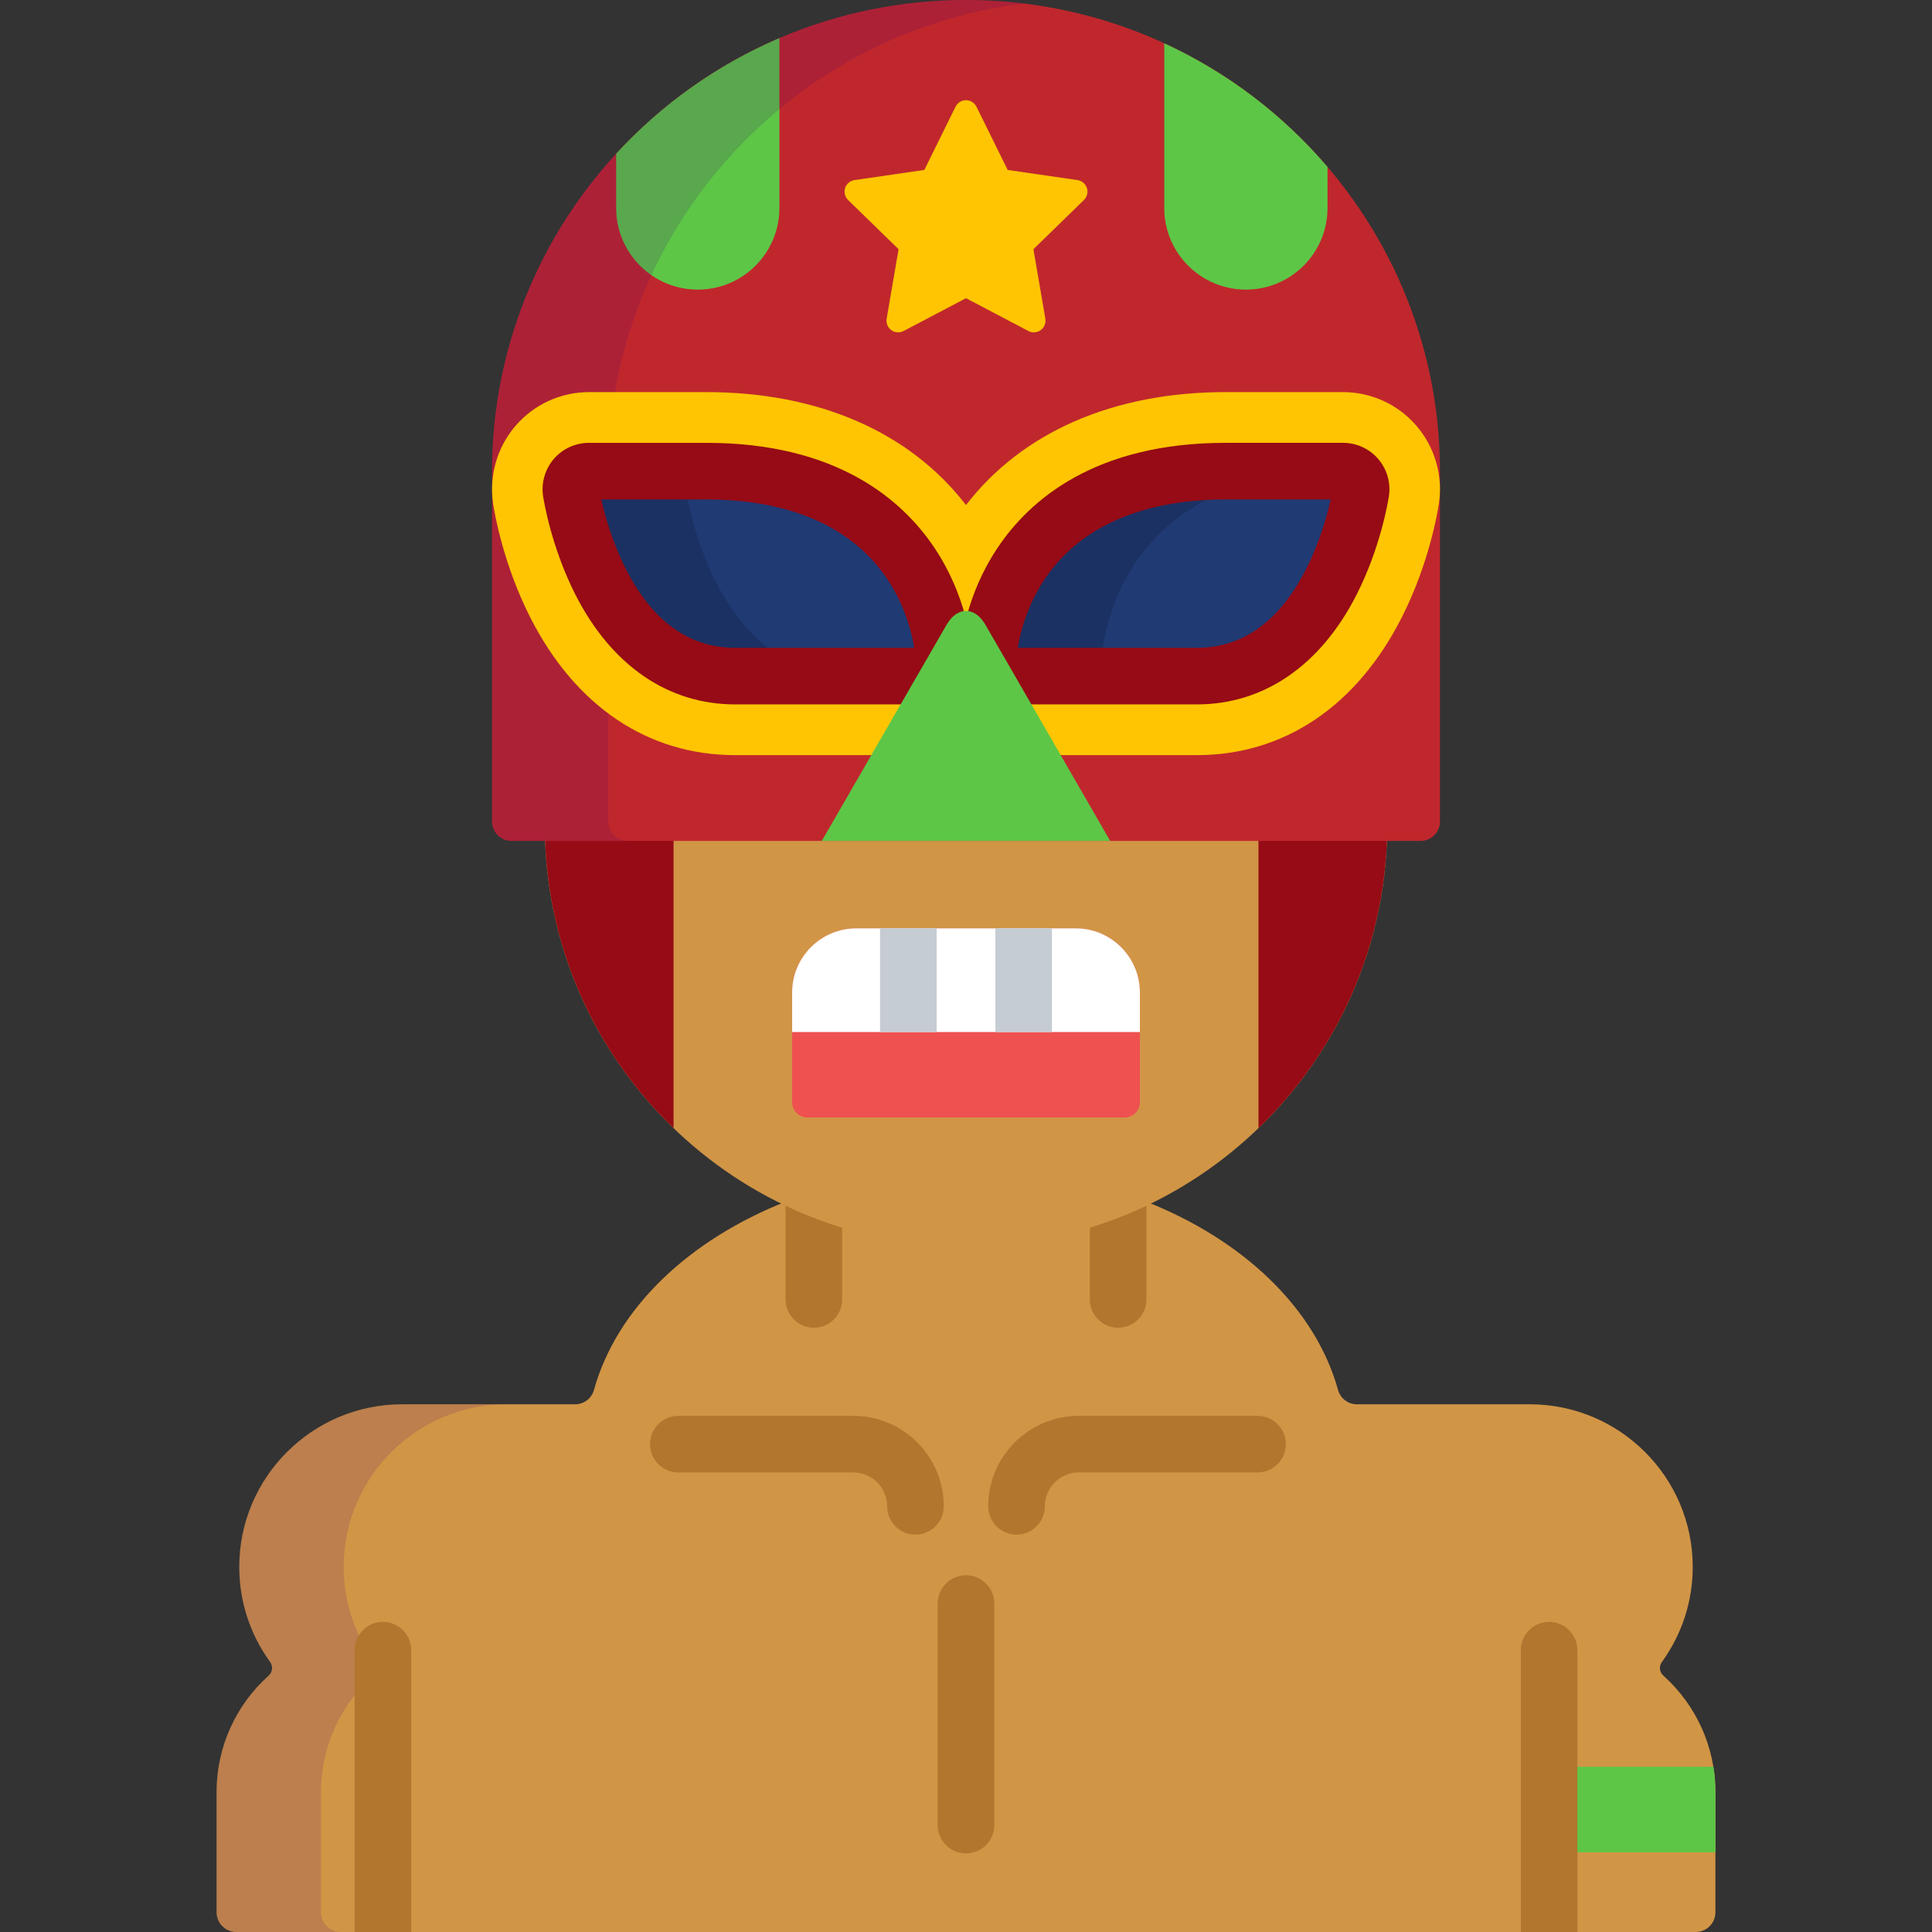 <?xml version="1.0" encoding="iso-8859-1"?>
<!-- Generator: Adobe Illustrator 19.0.0, SVG Export Plug-In . SVG Version: 6.00 Build 0)  -->
<svg version="1.1" id="Capa_1" xmlns="http://www.w3.org/2000/svg" xmlns:xlink="http://www.w3.org/1999/xlink" x="0px" y="0px"
	 viewBox="0 0 512 512" style="enable-background:new 0 0 512 512;" xml:space="preserve">
<rect x="0" y="0" width="512" height="512" fill="#333333" stroke="none"/>
<path style="fill:#D19546;" d="M440.803,444.054c-1.039-0.93-1.207-2.479-0.389-3.607c5.349-7.379,8.176-16.097,8.176-25.211
	c0-23.755-19.368-43.083-43.176-43.083c-4.045,0-45.846,0-45.846,0c-2.305,0-4.346-1.551-4.963-3.772
	c-6.07-21.846-25.303-39.838-50.877-49.949c-14.458,6.943-30.646,10.836-47.728,10.836s-33.27-3.893-47.727-10.836
	c-25.574,10.111-44.807,28.103-50.877,49.95c-0.617,2.221-2.658,3.771-4.963,3.771c0,0-41.801,0-45.846,0
	c-23.808,0-43.176,19.328-43.176,43.083c0,9.114,2.827,17.832,8.176,25.211c0.818,1.128,0.65,2.677-0.389,3.607
	c-8.77,7.848-13.802,19.065-13.802,30.772v31.948c0,2.886,2.345,5.226,5.238,5.226h386.73c2.894,0,5.238-2.34,5.238-5.226v-31.948
	C454.604,463.119,449.573,451.902,440.803,444.054z"/>
<path style="opacity:0.15;fill:#440075;enable-background:new    ;" d="M85.064,506.774v-31.948
	c0-11.707,5.031-22.924,13.802-30.772c1.039-0.93,1.207-2.479,0.389-3.607c-5.349-7.379-8.176-16.097-8.176-25.211
	c0-23.755,19.368-43.083,43.176-43.083c-11.822,0-25.444,0-27.667,0c-23.808,0-43.176,19.328-43.176,43.083
	c0,9.114,2.827,17.832,8.176,25.211c0.818,1.128,0.65,2.677-0.389,3.607c-8.77,7.848-13.802,19.065-13.802,30.772v31.948
	c0,2.886,2.345,5.226,5.238,5.226h27.667C87.409,512,85.064,509.66,85.064,506.774z"/>
<path style="fill:#5DC647;" d="M454.065,468.217h-37.064v22.664h37.603v-16.055C454.604,472.599,454.421,470.389,454.065,468.217z"
	/>
<g>
	<path style="fill:#B2762F;" d="M418.028,512v-74.688c0-4.142-3.357-7.5-7.5-7.5s-7.5,3.358-7.5,7.5V512H418.028z"/>
	<path style="fill:#B2762F;" d="M108.974,512v-74.688c0-4.142-3.358-7.5-7.5-7.5c-4.143,0-7.5,3.358-7.5,7.5V512H108.974z"/>
	<path style="fill:#B2762F;" d="M288.817,324.299v20.06c0,4.142,3.357,7.5,7.5,7.5s7.5-3.358,7.5-7.5V318.39
		C298.999,320.708,293.989,322.689,288.817,324.299z"/>
	<path style="fill:#B2762F;" d="M208.185,318.39v25.969c0,4.142,3.357,7.5,7.5,7.5s7.5-3.358,7.5-7.5v-20.06
		C218.013,322.689,213.003,320.708,208.185,318.39z"/>
</g>
<path style="fill:#D19546;" d="M144.397,221c1.261,60.561,50.744,109.267,111.604,109.267c60.862,0,110.343-48.707,111.603-109.267
	H144.397z"/>
<g>
	<path style="fill:#960B15;" d="M333.506,221v77.968c20.511-19.792,33.448-47.367,34.087-77.968L333.506,221L333.506,221z"/>
	<path style="fill:#960B15;" d="M144.409,221c0.639,30.601,13.576,58.175,34.087,77.968V221H144.409z"/>
</g>
<g>
	<path style="fill:#B2762F;" d="M242.608,406.695c-4.143,0-7.5-3.358-7.5-7.5c0-4.953-4.029-8.983-8.982-8.983h-46.358
		c-4.143,0-7.5-3.358-7.5-7.5s3.357-7.5,7.5-7.5h46.358c13.224,0,23.982,10.759,23.982,23.983
		C250.108,403.337,246.751,406.695,242.608,406.695z"/>
	<path style="fill:#B2762F;" d="M269.394,406.695c-4.143,0-7.5-3.358-7.5-7.5c0-13.224,10.759-23.983,23.982-23.983h47.389
		c4.143,0,7.5,3.358,7.5,7.5s-3.357,7.5-7.5,7.5h-47.389c-4.953,0-8.982,4.03-8.982,8.983
		C276.894,403.337,273.536,406.695,269.394,406.695z"/>
	<path style="fill:#B2762F;" d="M256.001,491.17c-4.143,0-7.5-3.358-7.5-7.5v-58.72c0-4.142,3.357-7.5,7.5-7.5s7.5,3.358,7.5,7.5
		v58.72C263.501,487.812,260.144,491.17,256.001,491.17z"/>
</g>
<path style="fill:#EF5050;" d="M213.966,296.141c-2.233,0-4.042-1.809-4.042-4.042v-29.101c0-9.361,7.615-16.977,16.976-16.977
	h58.203c9.36,0,16.975,7.616,16.975,16.977v29.101c0,2.233-1.809,4.042-4.042,4.042H213.966z"/>
<path style="fill:#FFFFFF;" d="M285.103,246.021H226.9c-9.36,0-16.976,7.616-16.976,16.977v10.509h92.154v-10.509
	C302.078,253.637,294.463,246.021,285.103,246.021z"/>
<g>
	<rect x="233.221" y="246.02" style="fill:#C5CCD3;" width="15" height="27.485"/>
	<rect x="263.781" y="246.02" style="fill:#C5CCD3;" width="15" height="27.485"/>
</g>
<path style="fill:#C0272D;" d="M135.545,222.849c-2.845,0-5.15-2.306-5.15-5.151v-92.746C130.395,56.053,186.741,0,256.001,0
	s125.606,56.053,125.606,124.952v92.746c0,2.845-2.306,5.151-5.15,5.151H135.545z"/>
<path style="fill:#5DC647;" d="M184.919,76.749c11.947,0,21.633-9.686,21.633-21.634V10.098
	C190,17.177,175.273,27.694,163.284,40.744v14.37C163.284,67.063,172.971,76.749,184.919,76.749z"/>
<path style="opacity:0.15;fill:#440075;enable-background:new    ;" d="M161.225,217.698v-92.746
	c0-63.708,48.178-116.427,110.19-124.011C266.363,0.324,261.22,0,256.001,0c-69.26,0-125.606,56.053-125.606,124.952v92.746
	c0,2.845,2.306,5.151,5.15,5.151h30.83C163.53,222.849,161.225,220.543,161.225,217.698z"/>
<path style="fill:#5DC647;" d="M308.54,11.471v43.644c0,11.948,9.686,21.634,21.634,21.634s21.634-9.686,21.634-21.634v-10.87
	C340.019,30.418,325.271,19.167,308.54,11.471z"/>
<path style="fill:#FFC502;" d="M375.398,112.869c-4.884-5.691-11.981-8.955-19.471-8.955h-31.151
	c-29.665,0-53.881,10.589-68.774,29.935c-14.893-19.345-39.108-29.935-68.774-29.935h-31.151c-7.49,0-14.587,3.264-19.468,8.951
	c-4.88,5.685-7.041,13.199-5.921,20.671c0.391,2.563,2.704,16.062,9.872,30.164c11.938,23.483,31.201,36.417,54.245,36.417h37.262
	l19.651-34.037c1.184-2.051,2.705-3.18,4.284-3.18c1.579,0,3.101,1.129,4.284,3.18l19.65,34.037h37.263
	c23.044,0,42.308-12.934,54.246-36.419c7.168-14.104,9.481-27.601,9.88-30.217C382.436,126.065,380.274,118.55,375.398,112.869z"/>
<path style="fill:#203A74;" d="M359.556,126.525c-0.91-1.06-2.234-1.669-3.629-1.669h-31.151c-17.248,0-40.647,4.249-54.174,24.489
	c-5.261,7.873-7.346,15.74-8.168,20.456l5.41,9.372h49.354c15.001,0,27.32-8.638,35.627-24.98
	c5.966-11.738,7.76-23.334,7.835-23.823C360.867,128.988,360.464,127.584,359.556,126.525z"/>
<path style="opacity:0.15;enable-background:new    ;" d="M324.775,124.856c-17.248,0-40.647,4.249-54.174,24.489
	c-5.261,7.873-7.346,15.74-8.168,20.456l5.41,9.372h28.998c-1.3,0-2.544-0.53-3.446-1.469s-1.386-2.206-1.335-3.509
	c0.017-0.512,0.565-12.679,8.698-24.85c13.525-20.24,36.926-24.489,54.174-24.489L324.775,124.856L324.775,124.856z"/>
<path style="fill:#203A74;" d="M249.568,169.801c-0.822-4.716-2.907-12.583-8.168-20.456c-13.526-20.24-36.926-24.489-54.174-24.489
	h-31.151c-1.395,0-2.719,0.609-3.629,1.669c-0.908,1.059-1.311,2.462-1.104,3.844c0.075,0.489,1.869,12.085,7.835,23.823
	c8.307,16.342,20.626,24.98,35.627,24.98h49.354L249.568,169.801z"/>
<path style="opacity:0.15;enable-background:new    ;" d="M189.716,154.192c-5.965-11.738-7.76-23.334-7.835-23.823
	c-0.207-1.382,0.196-2.786,1.105-3.844c0.91-1.06,2.234-1.669,3.629-1.669h-30.539c-1.395,0-2.719,0.609-3.629,1.669
	c-0.908,1.059-1.311,2.462-1.104,3.844c0.075,0.489,1.869,12.085,7.835,23.823c8.307,16.342,20.626,24.98,35.627,24.98h30.539
	C210.342,179.173,198.024,170.535,189.716,154.192z"/>
<g>
	<path style="fill:#960B15;" d="M365.245,121.638c-2.338-2.721-5.734-4.282-9.318-4.282h-31.151
		c-34.562,0-51.928,15.129-60.409,27.822c-4.241,6.347-6.676,12.654-8.075,17.748c1.474,0.13,2.884,1.229,3.994,3.154l11.889,20.593
		h45.024c17.754,0,32.78-10.328,42.313-29.083c6.342-12.477,8.354-24.725,8.566-26.109
		C368.607,127.942,367.576,124.356,365.245,121.638z M346.14,150.794c-7.042,13.854-16.779,20.879-28.941,20.879H269.73
		c0.616-3.83,2.346-11.034,7.107-18.16c11.686-17.486,32.52-21.156,47.939-21.156h27.862
		C351.757,136.338,349.816,143.56,346.14,150.794z"/>
	<path style="fill:#960B15;" d="M251.717,166.08c1.11-1.924,2.52-3.024,3.994-3.154c-1.4-5.095-3.834-11.401-8.075-17.748
		c-8.481-12.692-25.848-27.821-60.409-27.821h-31.151c-3.584,0-6.98,1.561-9.321,4.286c-2.328,2.714-3.359,6.3-2.825,9.868
		c0.209,1.356,2.222,13.605,8.563,26.08c9.532,18.754,24.56,29.082,42.313,29.082h45.023L251.717,166.08z M165.862,150.794
		c-3.679-7.239-5.62-14.467-6.499-18.438h27.863c15.419,0,36.253,3.671,47.938,21.156c4.763,7.126,6.491,14.33,7.108,18.161h-47.469
		C182.642,171.673,172.904,164.648,165.862,150.794z"/>
</g>
<path style="fill:#5DC647;" d="M294.215,222.849l-33.064-57.269c-2.832-4.907-7.469-4.907-10.301,0l-33.064,57.268L294.215,222.849
	L294.215,222.849z"/>
<path style="fill:#FFC502;" d="M273.983,88.081c-0.491,0-0.985-0.117-1.438-0.355l-16.544-8.699l-16.544,8.698
	c-0.453,0.238-0.947,0.355-1.439,0.355c-0.642,0-1.278-0.199-1.817-0.59c-0.952-0.691-1.428-1.863-1.229-3.023l3.16-18.422
	l-13.386-13.047c-0.843-0.821-1.146-2.049-0.782-3.168s1.331-1.934,2.495-2.103l18.498-2.688l8.272-16.762
	c0.521-1.055,1.596-1.723,2.771-1.723c1.176,0,2.25,0.668,2.772,1.723l8.272,16.762l18.498,2.688
	c1.164,0.169,2.131,0.984,2.495,2.103c0.363,1.119,0.061,2.347-0.782,3.168l-13.386,13.047l3.16,18.422
	c0.198,1.16-0.277,2.332-1.229,3.023C275.262,87.881,274.625,88.081,273.983,88.081z"/>
<g>
</g>
<g>
</g>
<g>
</g>
<g>
</g>
<g>
</g>
<g>
</g>
<g>
</g>
<g>
</g>
<g>
</g>
<g>
</g>
<g>
</g>
<g>
</g>
<g>
</g>
<g>
</g>
<g>
</g>
</svg>
